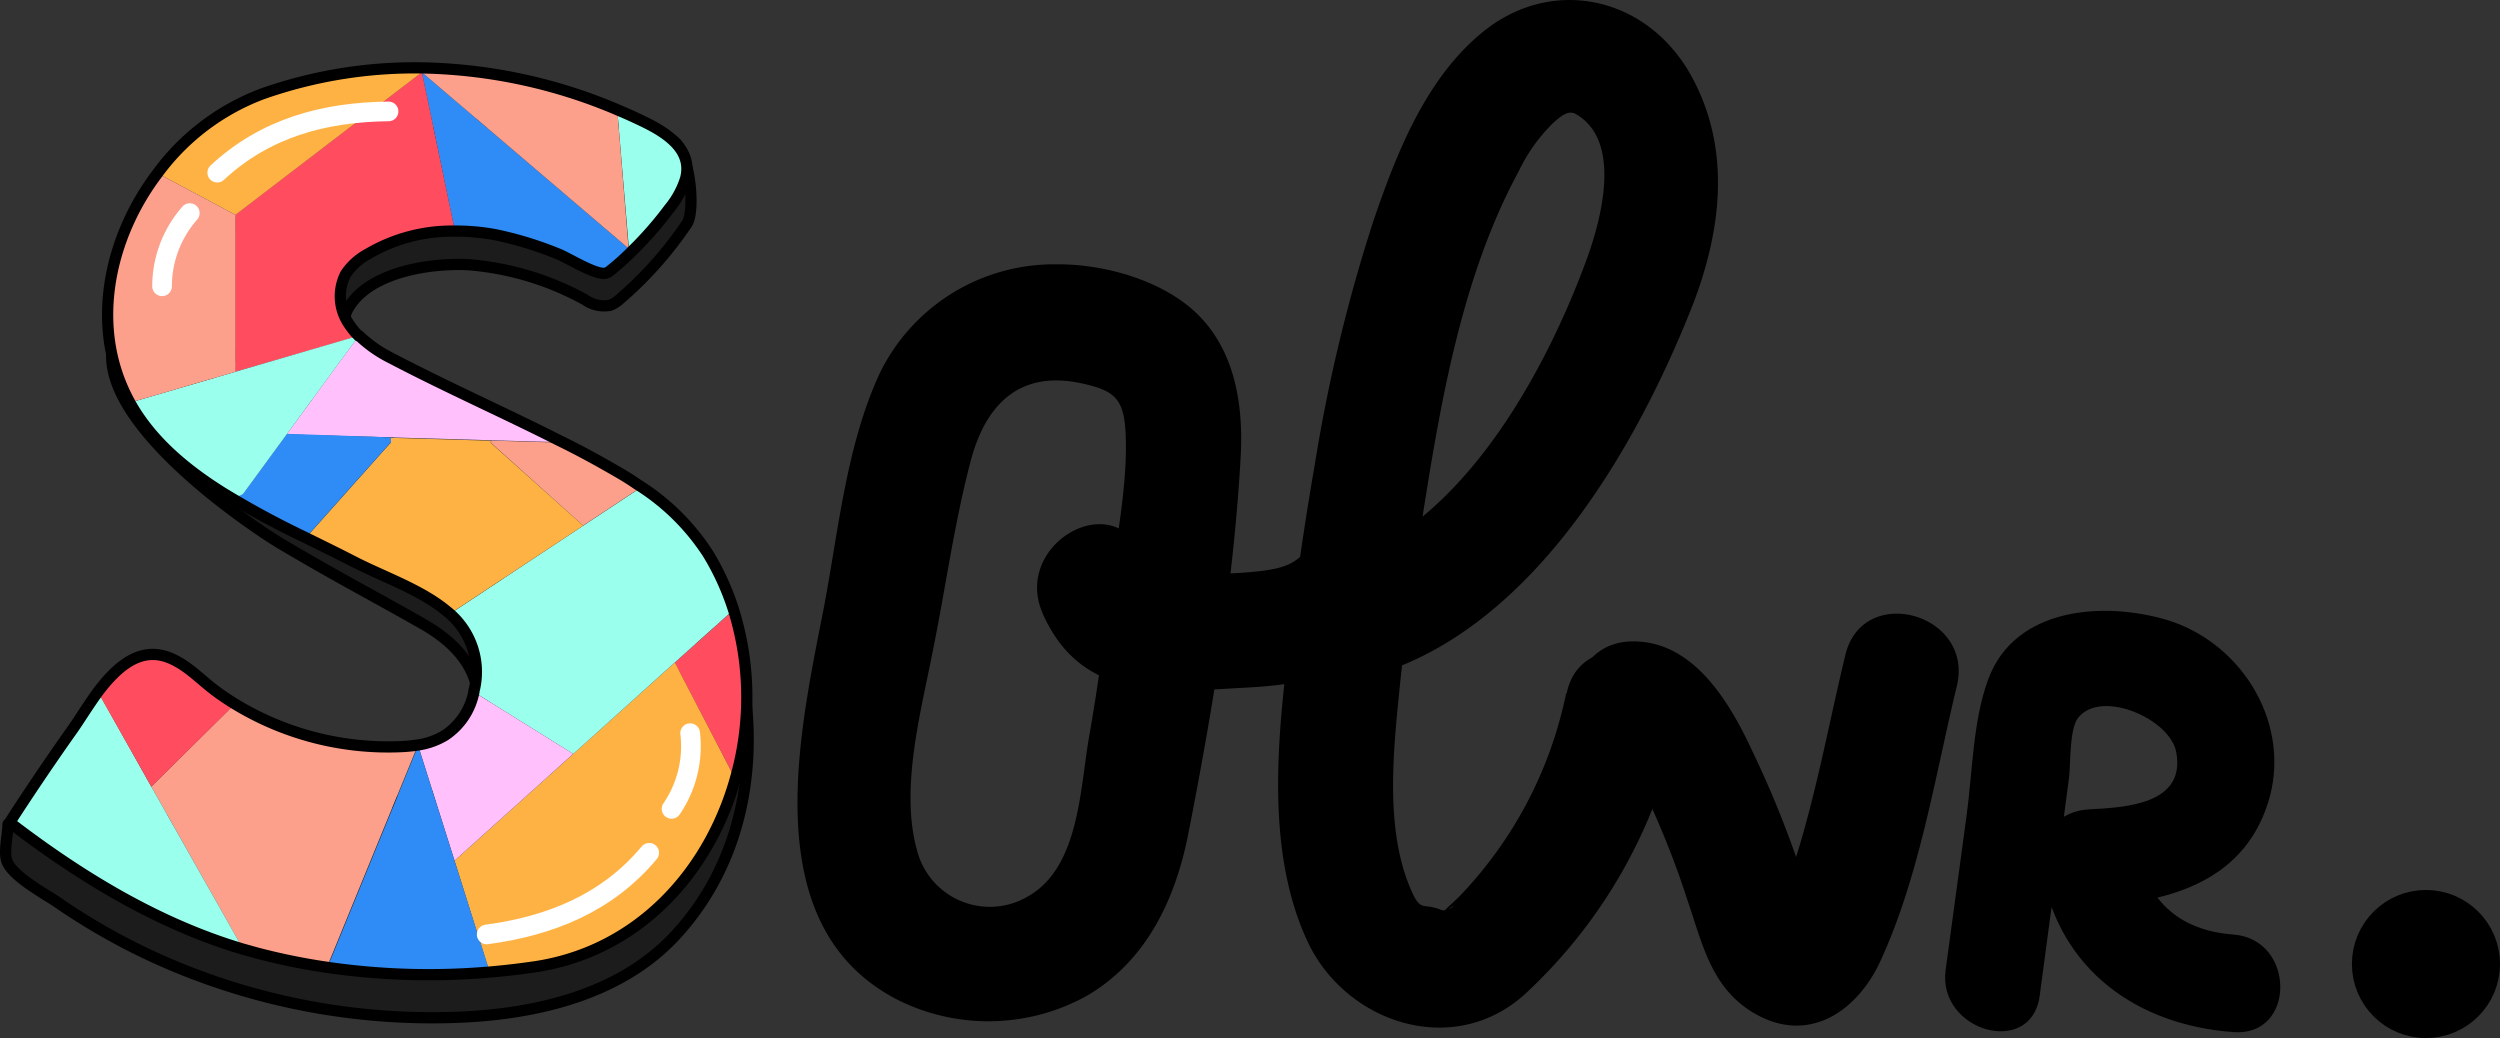 <svg xmlns="http://www.w3.org/2000/svg" viewBox="0 0 259.62 107.8"><rect x="0" y="0" width="259.62" height="107.8" fill="#333333" stroke="none"/><title>Asset 2</title><g id="Layer_2" data-name="Layer 2"><g id="Layer_1-2" data-name="Layer 1"><path d="M141.57,10.51" style="fill:none;stroke:#000;stroke-linecap:round;stroke-linejoin:round;stroke-width:7px"/><path d="M96.84,67.74c1.36-6.63,2.26-13.47,4-20,1.56-5.79,5.08-9.28,11.38-7.95,3.42.72,4.46,1.54,4.66,5,.29,5.24-.91,10.82-1.52,16S114,71.4,113.08,76.64s-1,13.38-6.26,16.41a7.8,7.8,0,0,1-11.51-4.46c-1.92-6.43.29-14.49,1.53-20.84C98.33,60.2,86.76,57,85.27,64.55c-2.52,12.83-6.46,32.09,8.15,39.38a21.07,21.07,0,0,0,19.45-.52c6.17-3.6,9.18-10,10.51-16.72,2.53-12.82,4.73-26.16,5.46-39.24.3-5.38-.57-11.13-4.67-15-3.62-3.41-9.64-5.06-14.5-5A20.13,20.13,0,0,0,91.38,38.72C87.7,46.61,87,56.09,85.27,64.55,83.73,72.09,95.29,75.32,96.84,67.74Z"/><path d="M108.25,63.64c4.07,9.3,12.7,8.23,21.3,7.76,4-.22,8.22-.78,11.67-3,2.15-1.38,3.34-3.36,5.14-5.06,5.62-5.32-2.87-13.79-8.49-8.49-2.87,2.71-2.64,3.94-6.94,4.45-3,.36-6.2.3-9.24.42a6.66,6.66,0,0,1-2.33,0c1.3.53-.32-1.19-.74-2.14-3.09-7.06-13.43-1-10.36,6.06Z"/><path d="M162.64,72a42.79,42.79,0,0,1-11,21c-.58.61-1.29,1.16-1.83,1.8a3.6,3.6,0,0,1-.49.44c2.94-2.31,1.21-.39.34-.75-1.95-.81-2.1.38-3.22-2.29-2.71-6.46-1.68-14.88-1-21.63.49-4.71,1.12-9.41,1.85-14.09,2-12.85,4.14-27.13,10.43-38.7a17.74,17.74,0,0,1,3.56-5c.76-.68,1.57-1.38,2.34-.95,4.9,2.78,2.65,11,1.14,15.14-4.7,12.79-14.38,30.19-29.18,32.42C128,60.6,131.18,72.16,138.75,71c18.65-2.8,30.69-23.26,37-39.24,3-7.73,4.1-16.27-.13-23.91C171-.47,161-2.59,153.77,3.5,148,8.31,145,16,142.65,22.87a168,168,0,0,0-6.11,25.37c-1.26,7.24-2.28,14.53-3.06,21.83-1,8.95-1.61,19.3,2.3,27.69s15,12.22,22.48,5.57a53,53,0,0,0,16-28.12c1.57-7.54-10-10.76-11.57-3.19Z"/><path d="M169.43,78.61c-1.52,0-1.4-1.07-.52.47s1.69,2.83,2.41,4.33a91,91,0,0,1,3.92,10.07c1.63,4.76,2.55,9.46,7.4,12,5.48,2.86,10.32-.65,12.63-5.66,4.09-8.88,5.67-19.18,7.95-28.6C205,63.7,193.46,60.5,191.64,68c-2.06,8.54-3.58,17.66-6.83,25.86,0,0-1,1.63-.92,1.88.19.43-.36-.2.87-.73a5.74,5.74,0,0,1,1.94-.48c.28,0,2.29.69,1.51.32s0-.11.19.19c-.65-.81.55,2,.14.39a106,106,0,0,0-6.45-17.19c-2.37-5.14-6.16-11.77-12.67-11.63-7.71.17-7.74,12.17,0,12Z"/><path d="M211.81,103.46q1-7.56,2.05-15.11l1-7.56c.19-1.37,0-5.18,1-6.31,2.41-2.91,9.53.18,10.14,3.65,1,5.45-5.38,5.72-9.06,5.92-3.51.2-5.48,3.07-4.89,6.41,1.82,10.25,9.88,16,19.89,16.72,6.5.5,6.47-9.64,0-10.13-5.78-.44-9.11-3.63-10.11-9.28l-4.89,6.41c7.83-.44,15.88-2.34,18.58-10.78,2.56-8-2.52-16.54-10.41-19-6.68-2-15.89-1.33-18.64,6.15-1.6,4.36-1.62,9.55-2.24,14.12q-1.09,8-2.18,16.06c-.86,6.38,8.9,9.14,9.77,2.69Z"/><circle cx="251.93" cy="100.11" r="6" style="stroke:#000;stroke-linecap:round;stroke-miterlimit:10;stroke-width:3.378px"/><path d="M49.53,74.53c.8-4.55-1.91-7.63-5.64-9.75-6.1-3.46-8.74-4.77-14.78-8.35-2.31-1.37-18-11.68-17.5-19.83.87-13.71,3.57,2.87,4.4,2.88A54.65,54.65,0,0,1,26.9,40.59a39.14,39.14,0,0,1,14.69,6A25,25,0,0,1,51.16,59a18.47,18.47,0,0,1-1.62,15.38" style="fill:#1c1c1c;stroke:#000;stroke-linecap:round;stroke-linejoin:round;stroke-width:1.166px"/><path d="M35.74,33.17a4,4,0,0,1,.47-1.24c2.21-3.72,8.57-4.65,12.46-4.44a30.1,30.1,0,0,1,12.11,3.65,3.39,3.39,0,0,0,2.56.57,3.1,3.1,0,0,0,1-.62,39,39,0,0,0,7-7.87c.93-1.38.28-8-1.7-8.76C56.53,9.2,40.8,13.72,28.52,20.72a39.77,39.77,0,0,0-10.2,8,23.86,23.86,0,0,0-5.81,11.45,53.72,53.72,0,0,0,22-8.58" style="fill:#1c1c1c;stroke:#000;stroke-linecap:round;stroke-linejoin:round;stroke-width:1.166px"/><path d="M.83,85.59c0,1.05-.47,2.87-.11,3.84.6,1.62,3.95,3.37,5.36,4.35A66.23,66.23,0,0,0,19,100.7a69.58,69.58,0,0,0,28.85,4.93c7.9-.35,16.43-2.34,22.07-8.26,7.58-8,9.19-19.25,6.67-29.65a45.07,45.07,0,0,0-2.3-6.92c-.25,6.29-4.43,12.19-9.75,15.57s-11.6,4.85-17.8,6A183.42,183.42,0,0,1,2.15,84.7" style="fill:#1c1c1c;stroke:#000;stroke-linecap:round;stroke-linejoin:round;stroke-width:1.166px"/><path d="M76.23,63.37a30.62,30.62,0,0,1,.29,17.09l-.45-.12-6-11.53,6-5.38Z" style="fill:#ff4d5f"/><path d="M76.07,80.34l.45.12c-2.65,9.91-10.09,18.35-21,19.95q-2.32.34-4.68.54L47.2,89.38,59.53,78.29h0l10.55-9.49Z" style="fill:#ffb244"/><path d="M76.23,63.37l-.16.05-6,5.38L59.53,78.29h0L49.24,71.88h-.05c0-.08,0-.17.05-.26a8,8,0,0,0-2.9-8.11l.86-.07,13.36-8.84,5.6-3.7.07-.6a23.59,23.59,0,0,1,7.33,7.19A26.78,26.78,0,0,1,76.23,63.37Z" style="fill:#9bffee"/><path d="M66.9,12.63c2.33,1.13,5.12,2.89,4.34,5.9a9.14,9.14,0,0,1-1.7,3.12,37.57,37.57,0,0,1-4,4.55l-.23-.4L64.11,11.52l.05-.12Q65.55,12,66.9,12.63Z" style="fill:#9bffee"/><path d="M66.22,50.28l-.07.6-5.6,3.7L51,46v-.24l7,.2.09-.18c2.06,1,4.1,2.12,6.1,3.28C64.87,49.42,65.56,49.84,66.22,50.28Z" style="fill:#fc9f8b"/><path d="M65.28,25.81l.23.4q-1,1-2.06,1.84a1.46,1.46,0,0,1-.51.31c-1,.29-4-1.63-5-2a36.83,36.83,0,0,0-6.56-2A22.36,22.36,0,0,0,47.2,24v-.19L43.81,7.5Z" style="fill:#2f8cf6"/><path d="M64.11,11.52l1.17,14.29L43.81,7.5l.47-.36V7.06a54.26,54.26,0,0,1,19.88,4.34Z" style="fill:#fc9f8b"/><path d="M60.56,54.59,47.2,63.42l-.86.07c-2.68-2.24-6.62-3.56-9.78-5.2-1.53-.79-3.16-1.58-4.83-2.41l0,0,8.84-9.91v-.5l10.4.3V46Z" style="fill:#ffb244"/><path d="M49.24,71.88l10.29,6.41L47.2,89.38l-3.79-12v0a7.53,7.53,0,0,0,2.78-1,7,7,0,0,0,3-4.54Z" style="fill:#ffc0fc"/><path d="M58.08,45.74l-.09.18-7-.2-10.4-.3-10.83-.31,7.51-10.26a13.4,13.4,0,0,0,3.32,2.33C46.33,40.21,52.29,42.82,58.08,45.74Z" style="fill:#ffc0fc"/><path d="M47.2,89.38l3.67,11.57A73.31,73.31,0,0,1,34,100.46l9.42-23Z" style="fill:#2f8cf6"/><path d="M47.2,23.76V24a17.21,17.21,0,0,0-9,2.38,6.37,6.37,0,0,0-2.31,2.09,5.09,5.09,0,0,0,.41,5.27,7.51,7.51,0,0,0,.95,1.15L24.43,38.61l0-16.3L43.81,7.5Z" style="fill:#ff4d5f"/><path d="M44.29,7.06v.08l-.47.36L24.45,22.31,16.36,18A23.93,23.93,0,0,1,27.24,9.75,47.59,47.59,0,0,1,44.29,7.06Z" style="fill:#ffb244"/><path d="M43.4,77.37v0l-9.42,23A66.24,66.24,0,0,1,26.79,99c-.52-.14-1-.28-1.55-.43L15.71,81.69h0l8.66-8.57a30.58,30.58,0,0,0,17.15,4.43A16.31,16.31,0,0,0,43.4,77.37Z" style="fill:#fc9f8b"/><path d="M40.6,45.42v.5l-8.84,9.91,0,0a94.41,94.41,0,0,1-8.59-4.64c1.69.71,2.19-.07,2.19-.07l4.44-6.07Z" style="fill:#2f8cf6"/><path d="M37.28,34.85,29.77,45.11l-4.44,6.07s-.5.78-2.19.07c-4-2.5-7.54-5.5-9.7-9.42l11-3.22,12.85-3.76Z" style="fill:#9bffee"/><path d="M15.71,81.69l9.53,16.86C16.37,95.94,8.29,91,1,85.41l0,0q3.13-4.85,6.47-9.57c.76-1.07,1.66-2.56,2.71-4l0,0L14.76,80Z" style="fill:#9bffee"/><path d="M24.45,22.31l0,16.3-11,3.22a17,17,0,0,1-.8-1.64C9.56,32.88,11.56,24.32,16.36,18Z" style="fill:#fc9f8b"/><path d="M24.37,73.13l-8.66,8.57h0L14.76,80l-4.6-8.14,0,0c1.87-2.47,4.22-4.64,7.16-3.62,1.93.67,3.34,2.23,4.93,3.44A25.49,25.49,0,0,0,24.37,73.13Z" style="fill:#ff4d5f"/><path d="M37.28,34.85a13.4,13.4,0,0,0,3.32,2.33c5.72,3,11.69,5.64,17.48,8.57,2.06,1,4.1,2.12,6.1,3.28.69.4,1.37.82,2,1.26a23.59,23.59,0,0,1,7.33,7.19,26.78,26.78,0,0,1,2.68,5.89,30.62,30.62,0,0,1,.29,17.09c-2.65,9.91-10.09,18.35-21,19.95q-2.32.34-4.68.54A73.31,73.31,0,0,1,34,100.46,66.24,66.24,0,0,1,26.79,99c-.52-.14-1-.28-1.55-.43C16.37,95.94,8.29,91,1,85.41l0,0q3.13-4.85,6.47-9.57c.76-1.07,1.66-2.56,2.71-4,1.87-2.47,4.22-4.64,7.16-3.62,1.93.67,3.34,2.23,4.93,3.44a25.49,25.49,0,0,0,2.14,1.45,30.58,30.58,0,0,0,17.15,4.43,16.31,16.31,0,0,0,1.88-.18,7.53,7.53,0,0,0,2.78-1,7,7,0,0,0,3-4.54c0-.08,0-.17.05-.26a8,8,0,0,0-2.9-8.11c-2.68-2.24-6.62-3.56-9.78-5.2-1.53-.79-3.16-1.58-4.83-2.41a94.41,94.41,0,0,1-8.59-4.64c-4-2.5-7.54-5.5-9.7-9.42a17,17,0,0,1-.8-1.64C9.56,32.88,11.56,24.32,16.36,18A23.93,23.93,0,0,1,27.24,9.75a47.59,47.59,0,0,1,17-2.69,54.26,54.26,0,0,1,19.88,4.34q1.38.58,2.74,1.24c2.33,1.13,5.12,2.89,4.34,5.9a9.14,9.14,0,0,1-1.7,3.12,37.57,37.57,0,0,1-4,4.55q-1,1-2.06,1.84a1.46,1.46,0,0,1-.51.31c-1,.29-4-1.63-5-2a36.83,36.83,0,0,0-6.56-2A22.36,22.36,0,0,0,47.2,24a17.21,17.21,0,0,0-9,2.38,6.37,6.37,0,0,0-2.31,2.09,5.09,5.09,0,0,0,.41,5.27,7.51,7.51,0,0,0,.95,1.15" style="fill:none;stroke:#000;stroke-linecap:round;stroke-linejoin:round;stroke-width:1.166px"/><path d="M16.83,29.73a11.5,11.5,0,0,1,2.88-7.6" style="fill:none;stroke:#fff;stroke-linecap:round;stroke-linejoin:round;stroke-width:2.041px"/><path d="M22.56,17.93c5-4.66,11.14-6.29,17.79-6.36" style="fill:none;stroke:#fff;stroke-linecap:round;stroke-linejoin:round;stroke-width:2.041px"/><path d="M71.67,76.14A11.5,11.5,0,0,1,69.74,84" style="fill:none;stroke:#fff;stroke-linecap:round;stroke-linejoin:round;stroke-width:2.041px"/><path d="M67.42,88.56c-4.37,5.23-10.29,7.6-16.88,8.48" style="fill:none;stroke:#fff;stroke-linecap:round;stroke-linejoin:round;stroke-width:2.041px"/></g></g></svg>